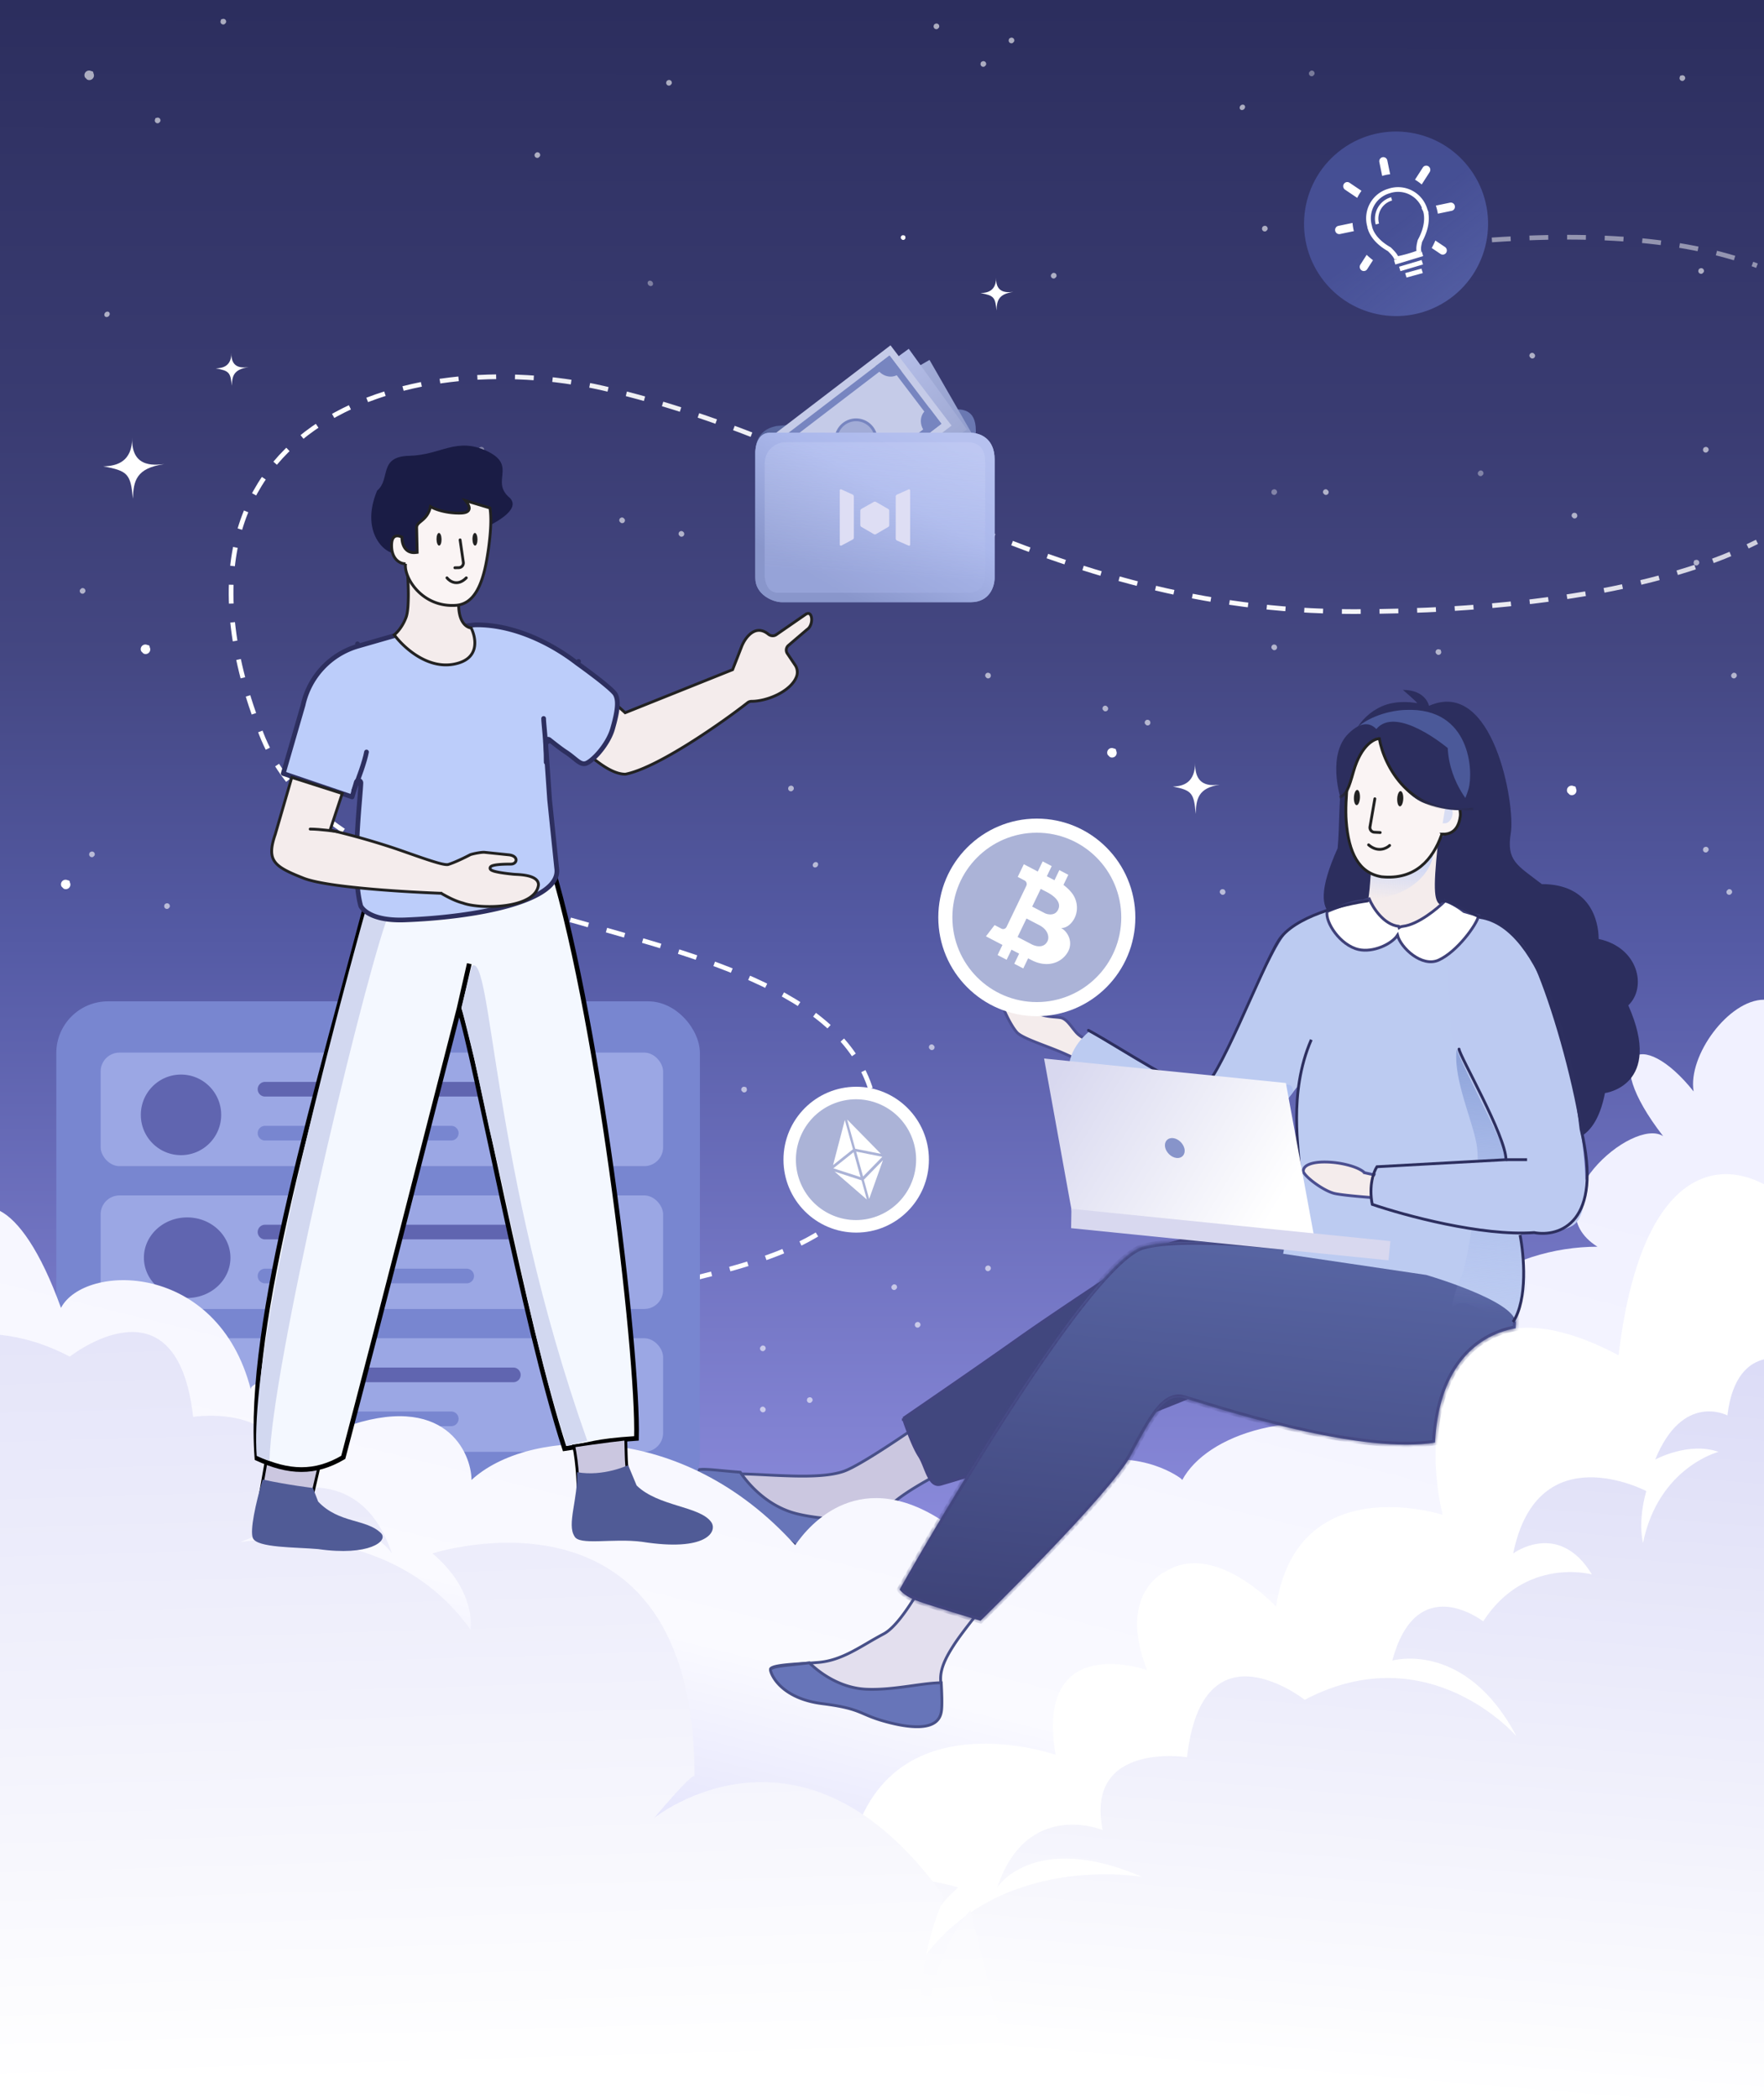 <svg width="375" height="446" fill="none" xmlns="http://www.w3.org/2000/svg"><rect width="100%" height="100%" fill="#808080" stroke="none"/><defs><linearGradient id="a" x1="187" y1="0" x2="186.703" y2="426.5" gradientUnits="userSpaceOnUse"><stop offset=".004" stop-color="#2C2E5E"/><stop offset=".097" stop-color="#333568"/><stop offset=".2" stop-color="#393B71"/><stop offset=".326" stop-color="#444782"/><stop offset=".467" stop-color="#545AA4"/><stop offset=".758" stop-color="#8989DA"/></linearGradient><linearGradient id="b" x1="170.047" y1="311" x2="244.777" y2="28.026" gradientUnits="userSpaceOnUse"><stop offset=".667" stop-color="#fff"/><stop offset="1" stop-color="#fff" stop-opacity=".47"/></linearGradient><linearGradient id="c" x1="167.553" y1="210.5" x2="119.587" y2="406.534" gradientUnits="userSpaceOnUse"><stop stop-color="#F1F1FF"/><stop offset=".688" stop-color="#FAFAFF"/><stop offset="1" stop-color="#D9D9FB"/></linearGradient><linearGradient id="d" x1="368.5" y1="276" x2="354.147" y2="448.677" gradientUnits="userSpaceOnUse"><stop stop-color="#D9D9F6"/><stop offset="1" stop-color="#fff"/></linearGradient><linearGradient id="e" x1="368.5" y1="276" x2="354.147" y2="448.677" gradientUnits="userSpaceOnUse"><stop stop-color="#D9D9F6"/><stop offset="1" stop-color="#fff"/></linearGradient><linearGradient id="f" x1="368.5" y1="276" x2="354.147" y2="448.677" gradientUnits="userSpaceOnUse"><stop stop-color="#D9D9F6"/><stop offset="1" stop-color="#fff"/></linearGradient><linearGradient id="g" x1="368.5" y1="276" x2="354.147" y2="448.677" gradientUnits="userSpaceOnUse"><stop stop-color="#D9D9F6"/><stop offset="1" stop-color="#fff"/></linearGradient><linearGradient id="h" x1="43.5" y1="259.5" x2="49.03" y2="445.029" gradientUnits="userSpaceOnUse"><stop stop-color="#E1E1F8"/><stop offset=".985" stop-color="#fff"/></linearGradient><linearGradient id="i" x1="260.379" y1="265.399" x2="251.723" y2="350.887" gradientUnits="userSpaceOnUse"><stop stop-color="#5764A2"/><stop offset=".998" stop-color="#3D4277"/></linearGradient><linearGradient id="k" x1="298.563" y1="179.045" x2="297.298" y2="191.544" gradientUnits="userSpaceOnUse"><stop stop-color="#BCCDFA"/><stop offset="1" stop-color="#BCCDFA" stop-opacity="0"/></linearGradient><linearGradient id="l" x1="297.208" y1="155.5" x2="296.205" y2="171.5" gradientUnits="userSpaceOnUse"><stop offset=".797" stop-color="#222"/><stop offset="1" stop-color="#222" stop-opacity="0"/></linearGradient><linearGradient id="m" x1="310.315" y1="225.614" x2="306.741" y2="278.309" gradientUnits="userSpaceOnUse"><stop stop-color="#90A5DB"/><stop offset="1" stop-color="#AABCEE" stop-opacity="0"/></linearGradient><linearGradient id="n" x1="223.903" y1="230" x2="270.347" y2="258.39" gradientUnits="userSpaceOnUse"><stop stop-color="#D8D8EF"/><stop offset="1" stop-color="#fff"/></linearGradient><linearGradient id="o" x1="19.582" y1="0" x2="19.582" y2="39.186" gradientUnits="userSpaceOnUse"><stop stop-color="#5D6FCA" stop-opacity=".45"/><stop offset="1" stop-color="#6775B9" stop-opacity=".77"/></linearGradient><linearGradient id="p" x1="184.009" y1="91.103" x2="175.317" y2="103.282" gradientUnits="userSpaceOnUse"><stop stop-color="#6A78B2"/><stop offset="1" stop-color="#546299"/></linearGradient><linearGradient id="q" x1="182.856" y1="85.029" x2="193.889" y2="104.113" gradientUnits="userSpaceOnUse"><stop stop-color="#A2ACD7"/><stop offset="1" stop-color="#909CCB"/></linearGradient><linearGradient id="r" x1="178.224" y1="85.002" x2="190.625" y2="102.098" gradientUnits="userSpaceOnUse"><stop stop-color="#B4BDE7"/><stop offset="1" stop-color="#9FA9D3"/></linearGradient><linearGradient id="s" x1="201.359" y1="92" x2="180.933" y2="127.286" gradientUnits="userSpaceOnUse"><stop stop-color="#B6C1EF"/><stop offset=".415" stop-color="#ABB8EC"/><stop offset="1" stop-color="#8996CB"/></linearGradient><linearGradient id="t" x1="201.359" y1="92" x2="180.933" y2="127.286" gradientUnits="userSpaceOnUse"><stop stop-color="#B6C1EF"/><stop offset=".415" stop-color="#ABB8EC"/><stop offset="1" stop-color="#8996CB"/></linearGradient><linearGradient id="u" x1="197.473" y1="94" x2="195.763" y2="122.787" gradientUnits="userSpaceOnUse"><stop offset=".054" stop-color="#DBE2FF" stop-opacity=".2"/><stop offset="1" stop-color="#A5B2E6" stop-opacity=".48"/></linearGradient></defs><path d="M0 0h375v446H0V0z" fill="url(#a)"/><g opacity=".6" fill="#fff"><path d="M314.233 100.336a.585.585 0 0 0 .794.796l.265-.265a.586.586 0 0 0-.795-.796l-.264.265z" fill-opacity=".6"/><path d="M368.089 143.336a.585.585 0 0 0 .794.796l.265-.265a.585.585 0 0 0-.794-.796l-.265.265zM367.092 189.336a.585.585 0 0 0 .794.796l.265-.265a.586.586 0 0 0-.795-.796l-.264.265zM119.751 139.336a.586.586 0 0 0 .795.796l.264-.265a.585.585 0 0 0-.794-.796l-.265.265zM223.475 58.336a.586.586 0 0 0 .794.796l.265-.265a.586.586 0 0 0-.795-.796l-.264.265zM91.826 176.336a.586.586 0 0 0 .794.796l.265-.265a.586.586 0 0 0-.794-.796l-.265.265zM17.025 125.336a.586.586 0 0 0 .795.796l.264-.265a.586.586 0 0 0-.794-.796l-.265.265zM362.105 95.336a.586.586 0 0 0 .794.796l.265-.265a.586.586 0 0 0-.794-.796c-.177.088-.265.177-.265.265zM268.355 48.336a.586.586 0 0 0 .794.796l.265-.265a.586.586 0 0 0-.794-.796c-.177.088-.265.177-.265.265zM171.613 297.336a.585.585 0 0 0 .794.796l.265-.265a.585.585 0 0 0-.794-.796c-.177.088-.265.177-.265.265zM361.108 57.336a.586.586 0 0 0 .794.796l.265-.265a.586.586 0 0 0-.795-.796c-.176.088-.264.177-.264.265zM141.693 231.734a.585.585 0 0 0 .794.796l.265-.265a.587.587 0 0 0-.795-.797l-.264.266zM161.64 286.336a.586.586 0 0 0 .794.797l.264-.266a.585.585 0 0 0-.794-.796l-.264.265zM357.118 16.336a.586.586 0 0 0 .795.796l.264-.265a.586.586 0 0 0-.794-.796c-.176 0-.265.088-.265.265zM214.499 8.336a.586.586 0 0 0 .794.796l.265-.265a.586.586 0 0 0-.795-.796c-.176.088-.264.177-.264.265zM198.541 5.336a.586.586 0 0 0 .794.796l.265-.265a.586.586 0 0 0-.794-.796c-.177.088-.265.177-.265.265zM189.565 273.336a.585.585 0 0 0 .794.796l.265-.265a.585.585 0 0 0-.794-.796l-.265.265zM32.983 25.336a.586.586 0 0 0 .794.796l.265-.265a.586.586 0 0 0-.795-.796c-.176 0-.264.088-.264.265zM46.945 4.336a.586.586 0 0 0 .795.796l.264-.265a.586.586 0 0 0-.794-.796c-.176 0-.265.088-.265.265zM360.11 119.336a.586.586 0 0 0 .795.796l.264-.265a.585.585 0 0 0-.794-.796c-.176 0-.265.088-.265.265z"/><path d="M101.799 95.336a.586.586 0 0 0 .794.796l.265-.265a.586.586 0 0 0-.794-.796c-.177.088-.265.177-.265.265z" fill-opacity=".6"/><path d="M107.783 215.336a.585.585 0 0 0 .794.796l.265-.265a.585.585 0 0 0-.794-.796c-.177.088-.265.177-.265.265zM209.512 269.336a.585.585 0 0 0 .794.796l.265-.265a.585.585 0 0 0-.794-.796c-.177.088-.265.177-.265.265zM19.02 181.336a.586.586 0 0 0 .794.796l.265-.265a.586.586 0 0 0-.794-.796c-.177.088-.265.177-.265.265zM362.105 180.336a.585.585 0 0 0 .794.796l.265-.265a.585.585 0 0 0-.794-.796c-.177.088-.265.177-.265.265zM194.552 281.336a.585.585 0 0 0 .794.796l.265-.265a.585.585 0 0 0-.794-.796c-.177.088-.265.177-.265.265zM139.698 271.336a.585.585 0 0 0 .794.796l.265-.265a.585.585 0 0 0-.794-.796c-.177.088-.265.177-.265.265zM124.738 259.336a.585.585 0 0 0 .794.796l.265-.265a.585.585 0 0 0-.794-.796c-.177.088-.265.177-.265.265zM34.977 192.336a.586.586 0 0 0 .795.796l.264-.265a.586.586 0 0 0-.794-.796c-.176.088-.265.177-.265.265zM141.693 17.336a.586.586 0 0 0 .794.796l.265-.265a.586.586 0 0 0-.795-.796c-.176.088-.264.177-.264.265zM208.515 13.336a.586.586 0 0 0 .794.796l.264-.265a.586.586 0 0 0-.794-.796c-.176.088-.264.177-.264.265zM98.807 144.336a.586.586 0 0 0 .794.796l.265-.265a.586.586 0 0 0-.794-.796c-.177.088-.265.177-.265.265zM167.624 167.336a.585.585 0 0 0 .794.796l.265-.265a.586.586 0 0 0-.795-.796c-.176.088-.264.177-.264.265zM100.802 165.336a.585.585 0 0 0 .794.796l.265-.265a.585.585 0 0 0-.794-.796c-.177.088-.265.177-.265.265z"/><path d="M270.35 104.336a.585.585 0 0 0 .794.796l.265-.265a.586.586 0 0 0-.795-.796c-.176.088-.264.177-.264.265zM138.686 60.67c.207-.208.179-.572-.062-.814-.242-.242-.605-.27-.812-.062-.206.207-.178.571.063.813s.604.27.811.063z" fill-opacity=".6"/><path d="M196.112 96.752c.207-.207.179-.57-.062-.812-.242-.242-.605-.27-.812-.063-.207.208-.18.571.062.813.242.241.605.27.812.062zM113.707 32.7a.586.586 0 0 0 .794.795l.265-.265a.586.586 0 0 0-.795-.796l-.264.265z"/><path d="M278.328 15.336a.586.586 0 0 0 .795.796l.264-.265a.586.586 0 0 0-.794-.796l-.265.265z" fill-opacity=".6"/><path d="M163.66 139.336a.585.585 0 0 0 .794.796l.265-.265a.586.586 0 0 0-.795-.796l-.264.265zM23.127 67.189c.241-.242.27-.606.063-.814-.207-.207-.57-.179-.812.063-.24.242-.269.606-.062.813.207.208.57.18.811-.062zM132.778 110.336a.585.585 0 0 1-.794.796l-.265-.265a.586.586 0 0 1 .795-.796l.264.265zM158.709 231.336a.585.585 0 0 1-.794.796l-.265-.265a.586.586 0 0 1 .794-.796c.177 0 .265.088.265.265zM306.316 138.336a.586.586 0 0 1-.795.796l-.264-.265a.585.585 0 0 1 .794-.796c.176 0 .265.088.265.265zM210.571 143.336a.586.586 0 0 1-.794.797 66.334 66.334 0 0 1-.265-.266.585.585 0 0 1 .794-.796c.177.088.265.177.265.265zM97.871 256.336a.586.586 0 0 1-.794.797l-.264-.266a.586.586 0 0 1 .794-.796c.176.088.264.177.264.265zM235.504 150.336a.585.585 0 0 1-.794.796l-.265-.265a.586.586 0 0 1 .795-.796l.264.265zM162.698 299.336a.585.585 0 0 1-.794.796l-.264-.265a.585.585 0 0 1 .794-.796l.264.265zM282.379 104.336a.585.585 0 0 1-.794.796l-.265-.265a.586.586 0 0 1 .795-.796l.264.265zM326.262 75.336a.586.586 0 0 1-.794.796 66.259 66.259 0 0 0-.265-.265.586.586 0 0 1 .795-.796l.264.265zM145.388 113.219a.586.586 0 0 1-.794.797 66.334 66.334 0 0 1-.265-.266.585.585 0 0 1 .794-.796c.088.088.265.177.265.265zM244.48 153.336a.585.585 0 0 1-.794.796l-.265-.265a.586.586 0 0 1 .795-.796c.176.088.264.177.264.265zM198.603 222.336a.585.585 0 0 1-.794.796l-.265-.265a.585.585 0 0 1 .794-.796l.265.265zM171.333 113.042a.586.586 0 0 1-.794.797 66.334 66.334 0 0 1-.265-.266.585.585 0 0 1 .794-.796c.088 0 .177.177.265.265zM173.726 184.189c.241-.242.269-.606.062-.814-.207-.207-.57-.179-.811.063-.241.242-.269.606-.063.813.207.208.57.18.812-.062zM271.409 137.336a.586.586 0 0 1-.795.796l-.264-.265a.585.585 0 0 1 .794-.796c.088 0 .176.088.265.265zM135.77 221.336a.585.585 0 0 1-.794.796l-.265-.265a.586.586 0 0 1 .795-.796c.088 0 .176.088.264.265zM260.438 189.336a.585.585 0 0 1-.794.796l-.265-.265a.585.585 0 0 1 .794-.796c.088 0 .177.088.265.265zM335.238 109.336a.585.585 0 0 1-.794.796l-.265-.265a.586.586 0 0 1 .795-.796c.088 0 .176.088.264.265zM264.483 23.189c.242-.242.27-.606.063-.813-.207-.208-.57-.18-.811.062-.242.242-.27.606-.063.814.207.207.57.179.811-.063zM19.851 15.565a.985.985 0 0 1-1.335 1.339l-.445-.446a.985.985 0 0 1 1.335-1.34c.297 0 .445.15.445.447z"/></g><path d="m204.38 310.868.374-.18-5.004-10.855-.409.29a372.7 372.7 0 0 1-7.949 5.482c-2.305 1.544-4.754 3.138-6.912 4.443-2.149 1.299-4.036 2.328-5.204 2.725h-.001c-2.717.914-6.602 1.056-10.586.967a210.717 210.717 0 0 1-5.785-.235l-.187-.009c-1.941-.097-3.784-.187-5.408-.205-1.627-.019-3.016.033-4.051.216-.518.091-.933.213-1.24.365-.307.152-.483.323-.565.501-.08.172-.095.4.019.718.115.323.358.72.764 1.201.81.958 2.22 2.191 4.374 3.765 1.609.802 3.541 1.929 5.638 3.171l.964.571c1.834 1.089 3.777 2.241 5.741 3.335 4.525 2.522 9.1 4.695 12.643 5.054a47.89 47.89 0 0 0 .117-.728l.02-.134.006-.038.001-.01.001-.002v-.001l.042-.282.283.027c1.054.103 1.896-.205 2.506-1.024.627-.88 1.017-1.9 1.327-2.873.016-.052.039-.11.057-.158a1.243 1.243 0 0 0 .063-.186l.002-.009.003-.009c.554-1.745 1.351-3.431 2.225-5.279l.092-.194.001-.001c.24-.503.693-1.039 1.273-1.585.584-.55 1.316-1.128 2.138-1.714 1.645-1.171 3.669-2.387 5.632-3.486a134.643 134.643 0 0 1 6.995-3.634z" fill="#CBC7E0" stroke="#485088" stroke-width=".6"/><path d="M147.926 312.904v.004c-.03 1.398 1.444 7.154 10.512 10.207 4.605 1.55 6.576 2.587 8.183 3.635.391.255.757.508 1.132.767 1.16.802 2.408 1.664 4.748 2.829 3.11 1.548 6.049 2.619 8.406 2.797 1.176.089 2.186-.046 2.997-.435.803-.386 1.431-1.032 1.836-2.01l.003-.008c.304-.68.607-2.077.864-3.532.207-1.173.38-2.353.499-3.165l.032-.216c-1.868-.382-4.204-.523-6.779-.679-.367-.022-.74-.044-1.117-.068-3.129-.196-6.527-.463-9.734-1.242-3.963-.948-7.016-3.196-9.073-5.197a23.888 23.888 0 0 1-2.34-2.638 19.26 19.26 0 0 1-.719-1.015l-1.889-.156h-.002c-.709-.062-1.369-.125-1.982-.183-1.618-.152-2.902-.274-3.854-.278-.66-.004-1.114.051-1.395.164a.59.59 0 0 0-.257.176.39.39 0 0 0-.071.243z" fill="#6775B9" stroke="#485088" stroke-width=".6"/><path d="M102.228 297.5c0-32.604 84.275-15.35 84.275-56.5 0-52-111.705-35.652-130.955-84.993C29.947 90.389 86.392 72.97 128.158 82.5c53.934 12.307 94.147 47.5 159.575 47.5 26.154 0 61.951-2.842 85.771-14.822M317.154 51c26.088-1.806 44.092.779 56.35 5.477" stroke="url(#b)" stroke-dasharray="4 4"/><rect x="11.968" y="212.842" width="136.821" height="107.62" rx="11" fill="#7886D0"/><rect x="21.397" y="223.741" width="119.567" height="24.133" rx="4" fill="#9BA7E4"/><path d="M38.478 245.538c4.717 0 8.54-3.834 8.54-8.563 0-4.73-3.823-8.564-8.54-8.564-4.717 0-8.54 3.834-8.54 8.564 0 4.729 3.823 8.563 8.54 8.563zM109.127 229.969H56.339a1.557 1.557 0 1 0 0 3.114h52.788a1.557 1.557 0 1 0 0-3.114z" fill="#6065B0"/><path d="M95.928 239.31H56.34a1.557 1.557 0 1 0 0 3.114h39.59a1.557 1.557 0 1 0 0-3.114z" fill="#7886D0"/><rect x="21.397" y="254.102" width="119.567" height="24.133" rx="4" fill="#9BA7E4"/><path d="M39.792 275.899c5.08 0 9.197-3.834 9.197-8.563 0-4.73-4.118-8.563-9.197-8.563-5.08 0-9.198 3.833-9.198 8.563 0 4.729 4.118 8.563 9.198 8.563zM113.427 260.33H56.339a1.557 1.557 0 1 0 0 3.114h57.088a1.557 1.557 0 1 0 0-3.114z" fill="#6065B0"/><path d="M99.213 269.671H56.339a1.557 1.557 0 1 0 0 3.114h42.874a1.557 1.557 0 1 0 0-3.114z" fill="#7886D0"/><rect x="21.397" y="284.462" width="119.567" height="24.133" rx="4" fill="#9BA7E4"/><path d="M38.478 306.26c4.716 0 8.54-3.834 8.54-8.564 0-4.729-3.824-8.563-8.54-8.563-4.717 0-8.54 3.834-8.54 8.563 0 4.73 3.823 8.564 8.54 8.564zM109.127 290.69H56.339a1.557 1.557 0 1 0 0 3.114h52.788a1.557 1.557 0 1 0 0-3.114z" fill="#6065B0"/><path d="M95.928 300.032H56.34a1.557 1.557 0 1 0 0 3.114h39.59a1.557 1.557 0 1 0 0-3.114z" fill="#7886D0"/><path d="M0 361.086v-103.69c3.882 2.02 8.525 8.306 12.965 20.604 4.978-9.483 33.308-9.998 40.354 17.35-.41-2.929 19.487-4.143 19.487 8.15 21.941-8 27.426 5.5 27.426 11.086 11.969-11.086 44.763-12.911 68.817 13.862 2.992-4.403 13.963-17.371 32.452-4.403 3.883.171 9.64 1.376 14.732 4.403 0 0 1.517-14.219 14.152-17.371 12.558-3.133 20.634 3.156 20.714 3.247l.231.262c5.098-9.503 23.936-16.517 47.373-9.069 0-29.18 22.769-40.517 40.891-40.517-14.093-8.862 7.497-27.685 13.963-23.5-13.963-18-4.68-23.527 6.483-9.5-1.271-7.632 7.48-19.5 14.96-19.5v124.526L258.772 390l-25.39-6.572L243.773 446H6.649l-6.65-84.914z" fill="url(#c)"/><path d="M375 251.723c-11.614-6.105-26.509-.729-30.918 36.354C308 269 301.641 300.838 306.682 322c0 0-30.894-10.054-35.406 19.5 0 0-12.965-14-23.437-7.5 0 0-10.472 4.5-3.989 21 0 0-23.937-8.5-19.449 18 0 0-42.885-15-44.88 30.5 0 0-47.045-10.605-47.355 42.5H375V251.723zM79.24 446H0V326.982c6.27 7.543 8.004 17.658 8.004 17.658 40.898.707 22.123 48.503 22.123 48.503 20.376-1.555 12.226 27.858 12.226 27.858 23.723-4.667 18.775 19.938 18.775 19.938 7.698.612 13.6 2.462 18.113 5.061z" fill="#fff"/><path d="M375 288.942c-3.218.78-6.793 3.596-7.776 11.924 0 0-9.486-5.061-15.351 9.379 0 0 7.072-3.871 13.454-1.638 0 0-12.764 3.275-16.041 19.353 0 0-1.208-4.317.69-11.016 0 0-23.114-12.207-28.288 13.249 0 0 9.659-7.145 16.731 4.466 0 0-14.144-3.87-23.113 9.975 0 0-14.144-11.017-19.319 8.336 0 0 15.524-4.466 26.391 16.078 0 0-18.629-21.586-45.019-7.741 0 0-21.734-17.12-25.011 12.207 0 0-21.733-3.424-17.939 15.483 0 0-16.041-6.699-22.423 12.207 0 0 7.762-12.207 30.875-2.233 0 0-30.185-5.508-46.916 17.715 0 0-1.207-7.741 7.762-15.482 0 0-52.952-17.157-53.297 44.796H375V288.942z" fill="url(#d)"/><path d="M81.111 446c-5.403-4.668-14.343-8.368-29.02-8.919 0 0 .288 4.165-1.928 8.919h30.948z" fill="url(#e)"/><path d="M45.433 446c1.327-9.636 1.01-25.317-13.868-29.463 0 0 1.897-29.922-18.629-26.052 0 0 1.035-15.333-12.074-14.887 0 0 23.459-4.466 12.592-22.181 0 0-3.269 11.717-13.454 12.367V446h45.433z" fill="url(#f)"/><path d="M0 359.476v-20.923c8.03 7.768 4.267 15.777 0 20.923z" fill="url(#g)"/><path d="M0 283.729V446h216.215l-9.921-39.884v-.148c-10.004 12.058-9.487 28.583-9.487 28.583-3.449-16.227 3.968-31.263 3.968-31.263-30.186-42.428-61.751-16.822-61.751-16.822 7.51-8.882 8.516-9.151 8.625-8.922v.138s.025-.083 0-.138c-.079-65.338-55.714-47.351-55.714-47.351 9.487 8.039 8.107 16.227 8.107 16.227-17.421-24.415-48.986-18.609-48.986-18.609 24.148-10.421 32.255 2.382 32.255 2.382-6.727-19.799-23.458-12.802-23.458-12.802 3.967-19.651-18.801-16.227-18.801-16.227-3.45-30.816-26.218-12.803-26.218-12.803C9.568 285.606 4.597 284.2 0 283.729z" fill="url(#h)"/><path d="m199.707 360.892.001-.003c.325-1.256.295-2.59.258-3.939-.066-2.549 1.406-5.122 2.906-7.433h.001c1.29-1.979 3.761-5.131 5.901-7.779a320.706 320.706 0 0 1 3.647-4.434l.053-.064-13.678-5.571-.164.331a98.245 98.245 0 0 1-3.508 6.44c-1.091 1.829-2.328 3.738-3.579 5.341-1.244 1.593-2.53 2.918-3.725 3.538a89.134 89.134 0 0 0-3.339 1.883l-.086.05c-1.113.649-2.213 1.289-3.327 1.863-2.23 1.15-4.533 2.046-7.171 2.253h-.001c-.294.021-.579.044-.865.066h-.001l-.866.067h-.003l-.871.055c-1.969.124-3.812.24-5.203.437-.8.113-1.424.25-1.829.418-.203.085-.326.168-.39.237-.054.06-.059.098-.053.137.088.532.681 1.619 2.348 2.75 1.656 1.124 4.348 2.273 8.563 2.938 4.074.642 5.867.565 7.292.504l.171-.008c1.497-.063 2.675-.072 5.681.805 2.972.867 5.756 1.509 7.901 1.483 1.071-.013 1.954-.192 2.616-.57.651-.371 1.108-.943 1.32-1.795z" fill="#E3DFEE" stroke="#485088" stroke-width=".6"/><path d="m163.802 355.051.001.004c.217 1.218 2.513 6.003 11.003 7.076 4.318.546 6.235 1.109 7.834 1.745.389.155.756.313 1.132.475 1.159.498 2.404 1.033 4.663 1.641 3.002.809 5.767 1.227 7.863.967 1.045-.129 1.902-.426 2.54-.907.631-.476 1.065-1.148 1.246-2.071l.002-.009c.146-.646.166-1.923.135-3.247a94.597 94.597 0 0 0-.119-2.867l-.008-.165c-1.7-.002-3.763.286-6.039.603l-.993.138c-2.783.383-5.817.75-8.773.633-3.655-.13-6.738-1.567-8.9-2.962a21.293 21.293 0 0 1-2.523-1.905 16.293 16.293 0 0 1-.672-.624l-.129-.13-1.671.196h-.002c-.634.071-1.226.133-1.775.191-1.447.152-2.594.273-3.429.437-.58.114-.963.241-1.185.387a.498.498 0 0 0-.184.187.325.325 0 0 0-.017.207z" fill="#6775B9" stroke="#485088" stroke-width=".6"/><path d="m232.194 226.698 1.314-5.272-.148-.005a8.08 8.08 0 0 1-1.33-.18c-1.052-.234-2.369-.757-3.353-1.923a31.466 31.466 0 0 1-.747-.931l-.026-.034c-.239-.306-.46-.588-.683-.844-.445-.51-.878-.89-1.417-1.105-.215-.084-.552-.133-1.012-.176-.137-.013-.284-.025-.439-.038-.343-.028-.722-.06-1.11-.108-1.13-.138-2.431-.419-3.493-1.217l-.017-.013-.015-.015c-2.23-2.237-3.882-3.339-5.046-3.822-1.166-.483-1.79-.327-2.044-.149-.032.026-.089.105-.108.318-.02.209.002.492.068.839.131.692.423 1.579.809 2.517.775 1.88 1.898 3.896 2.769 4.887.259.295.76.625 1.464.985.694.354 1.552.72 2.494 1.096.661.264 1.365.534 2.08.808 1.308.501 2.651 1.015 3.83 1.534.92.404 2.544 1.156 3.935 1.805a659.394 659.394 0 0 1 2.225 1.043z" fill="#F4ECEC" stroke="#4B4F90" stroke-width=".6"/><path d="M195.427 309.461v.001c.394.61.717 1.363 1.022 2.113l.158.392c.253.626.499 1.238.777 1.784.336.662.697 1.184 1.125 1.494.409.296.898.412 1.551.221 19.23-5.606 41.433-13.519 60.693-21.8 9.63-4.14 18.521-8.371 25.934-12.45 7.419-4.082 13.341-8.002 17.048-11.519.448-.425.567-.813.511-1.175-.06-.386-.328-.813-.807-1.277-.957-.927-2.601-1.86-4.365-2.772-.502-.259-1.013-.517-1.518-.771-1.249-.629-2.459-1.238-3.389-1.807-.652-.399-1.199-.797-1.533-1.19-.168-.198-.298-.415-.347-.647a.91.91 0 0 1 .136-.704c.458-.698.651-1.249.658-1.675.008-.406-.153-.725-.482-.987-.343-.273-.874-.486-1.597-.629-.718-.142-1.601-.21-2.624-.212-4.099-.004-10.293 1.062-16.753 2.496-6.451 1.432-13.141 3.223-18.219 4.658a433.557 433.557 0 0 0-7.919 2.319l-.462.141-.118.037-.02.013-.161.104-.619.404c-.538.351-1.317.859-2.283 1.492a1714.16 1714.16 0 0 0-7.585 4.994c-5.959 3.945-13.128 8.747-17.976 12.183-4.749 3.365-10.853 7.598-15.769 10.989a3039.87 3039.87 0 0 1-7.986 5.49l-.474.324a75.038 75.038 0 0 0 1.059 2.953c.67 1.749 1.535 3.784 2.334 5.013z" fill="#41477E" stroke="#434580" stroke-width=".6"/><mask id="j" fill="#fff"><path fill-rule="evenodd" clip-rule="evenodd" d="M243.055 264.969c12.737-3.445 53.654 3.031 53.654 3.031l11.532 1.155 13.865 8.571s.262 1.803.118 4.609c-9.304 1.658-16.446 9.497-17.164 24.298-14.835 2.417-41.393-5.772-50.568-8.602-1.461-.45-2.481-.765-2.943-.879-4.03-.993-6.689 3.878-11.122 12.179-4.459 8.299-31.983 35.169-31.983 35.169s-11.985-3.572-14.106-4.479c-2.299-.977-3.087-2.147-3.087-2.147s39.068-69.46 51.804-72.905z"/></mask><path fill-rule="evenodd" clip-rule="evenodd" d="M243.055 264.969c12.737-3.445 53.654 3.031 53.654 3.031l11.532 1.155 13.865 8.571s.262 1.803.118 4.609c-9.304 1.658-16.446 9.497-17.164 24.298-14.835 2.417-41.393-5.772-50.568-8.602-1.461-.45-2.481-.765-2.943-.879-4.03-.993-6.689 3.878-11.122 12.179-4.459 8.299-31.983 35.169-31.983 35.169s-11.985-3.572-14.106-4.479c-2.299-.977-3.087-2.147-3.087-2.147s39.068-69.46 51.804-72.905z" fill="url(#i)"/><path d="m296.709 268-.06.597-.017-.002-.017-.002.094-.593zm-53.654-3.031-.157-.579.157.579zm65.186 4.186.06-.597.138.013.118.073-.316.511zm13.865 8.571.315-.511.238.148.041.277-.594.086zm.118 4.609.6.031-.025.476-.469.084-.106-.591zm-17.164 24.298.599.03-.024.485-.479.078-.096-.593zm-50.568-8.602-.177.573.177-.573zm-2.943-.879.143-.583h.001l-.144.583zm-11.122 12.179.53.283-.001.002-.529-.285zM208.444 344.5l.419.43-.252.246-.338-.101.171-.575zm-14.106-4.479.235-.552.001.001-.236.551zm-3.087-2.147-.498.335-.206-.307.181-.323.523.295zM296.709 268l-.094.593-.001-.001h-.006l-.022-.004-.087-.014-.344-.053c-.302-.046-.746-.114-1.317-.199a440.197 440.197 0 0 0-20.24-2.532c-5.902-.594-12.194-1.078-17.799-1.201-5.624-.122-10.493.123-13.587.959l-.314-1.158c3.275-.886 8.296-1.123 13.926-1 5.649.123 11.975.611 17.894 1.206 5.92.595 11.44 1.298 15.48 1.852a418.823 418.823 0 0 1 6.139.887l.346.054.089.014a.27.27 0 0 1 .023.003l.005.001h.002l-.093.593zm11.473 1.752-11.533-1.155.119-1.194 11.533 1.155-.119 1.194zm13.609 8.484-13.865-8.571.631-1.021 13.864 8.571-.63 1.021zm-.166 4.068a29.828 29.828 0 0 0-.005-3.291 18.996 18.996 0 0 0-.106-1.186l-.001-.013-.001-.002.594-.086.594-.086v.002l.001.006.002.018a19.54 19.54 0 0 1 .115 1.277c.049.82.079 1.995.006 3.423l-1.199-.062zm.705.622c-4.51.804-8.485 3.1-11.429 6.992-2.948 3.898-4.887 9.433-5.242 16.745l-1.199-.059c.364-7.489 2.355-13.274 5.484-17.411 3.133-4.142 7.38-6.594 12.175-7.448l.211 1.181zm-67.662 14.532c4.588 1.414 13.499 4.162 23.113 6.255 9.636 2.098 19.886 3.517 27.182 2.328l.193 1.185c-7.539 1.228-17.985-.24-27.63-2.34-9.668-2.105-18.623-4.867-23.211-6.282l.353-1.146zm-2.975-.889c.483.12 1.527.442 2.975.889l-.353 1.146c-1.473-.454-2.469-.761-2.91-.87l.288-1.165zm-11.795 12.48c2.206-4.131 4.008-7.484 5.775-9.67.887-1.098 1.799-1.946 2.791-2.446a4.528 4.528 0 0 1 3.228-.364l-.287 1.165a3.331 3.331 0 0 0-2.4.27c-.779.393-1.564 1.096-2.399 2.129-1.678 2.077-3.422 5.31-5.649 9.481l-1.059-.565zM208.444 344.5l-.419-.43.001-.001.004-.003.015-.015.059-.057.23-.226.88-.866c.761-.75 1.852-1.831 3.176-3.155a679.893 679.893 0 0 0 9.94-10.135c3.717-3.874 7.568-8.003 10.766-11.678 3.212-3.692 5.724-6.88 6.803-8.887l1.057.569c-1.151 2.142-3.752 5.425-6.955 9.106-3.216 3.696-7.082 7.841-10.804 11.721a682.501 682.501 0 0 1-9.958 10.153 676.345 676.345 0 0 1-3.182 3.161l-.882.868a24.915 24.915 0 0 0-.306.3l-.004.003-.001.001s-.001.001-.42-.429zm-13.87-5.03c1.023.437 4.509 1.545 7.789 2.557a733.573 733.573 0 0 0 5.734 1.743l.384.115.1.03.026.007.006.002.002.001-.171.575-.171.575-.002-.001-.007-.002-.025-.007-.101-.03a54.912 54.912 0 0 0-.385-.115l-1.388-.418a706.558 706.558 0 0 1-4.355-1.328c-3.243-1.001-6.81-2.132-7.907-2.601l.471-1.103zm-3.323-1.596.497-.336-.001-.001-.001-.001v-.002l.001.003a4.599 4.599 0 0 0 .575.588c.439.376 1.159.88 2.251 1.344l-.469 1.105c-1.207-.514-2.032-1.084-2.562-1.537a5.976 5.976 0 0 1-.583-.569 3.674 3.674 0 0 1-.146-.177l-.04-.054a.279.279 0 0 1-.012-.018l-.005-.006-.001-.002-.001-.001v-.001l.497-.335zm51.961-72.326c-1.43.387-3.338 1.748-5.621 3.972-2.259 2.202-4.811 5.175-7.53 8.663-5.437 6.974-11.503 15.961-17.178 24.853-5.675 8.89-10.952 17.673-14.812 24.235a858.833 858.833 0 0 0-4.596 7.91 465.989 465.989 0 0 0-1.589 2.789l-.084.148-.021.038-.005.009-.002.002-.523-.293-.523-.296.002-.002.005-.01.022-.038.084-.149.33-.583a854.083 854.083 0 0 1 5.866-10.134c3.864-6.569 9.149-15.366 14.834-24.272 5.683-8.903 11.772-17.927 17.243-24.946 2.735-3.508 5.325-6.527 7.639-8.783 2.292-2.234 4.391-3.797 6.145-4.271l.314 1.158z" fill="#434580" mask="url(#j)"/><path d="M288.354 196.587c10.889 8.816 27.527 30.958 26.59 35.757 0 0 21.773 22.882 26.248 0 0 0 12.529-1.594 4.959-18.644 3.99-3.79 2.2-12.315-6.302-14.11 0-3.87-1.79-11.665-12.082-11.665-5.248-4.038-7.564-4.922-6.59-10.888.971-5.939-3.702-33.083-17.397-27.002 0 0-.624-3.389-5.547-3.389 0 0 2.601 2.213 3.073 2.819-2.017-.337-4.935-.473-7.499.651-10.445 4.578-8.551 20.759-9.446 30.181-8.055 17.947 2.764 14.04 3.993 16.29z" fill="#2C2E5E"/><path d="M289.564 195.278c-.055.021 5.319 3.544 9.734 2.821 4.147-.697 7.281-5.62 7.231-5.651-1.68-.516-1.919-2.908-.882-12.936l-.781.081-13.208 1.242s-.121 4.11-.479 7.931c-.323 3.212-.842 6.244-1.615 6.512z" fill="#F4ECEC"/><path d="M291.944 181.46s-.517 4.877-.951 9.445c6.993.454 14.431-4.852 13.725-11.237l-12.774 1.792z" fill="url(#k)"/><path d="M306.354 178.307s4.403-5.618 5.84-10.632c1.028-3.593.521-17.342-13.337-16.777 0 0-3.996-.006-7.993 2.116-3.156 1.702-7.89 5.584-4.28 17.892l.836 4.127 18.934 3.274z" fill="#4B5999"/><path d="m306.731 177.316-.216-.004-.073.203c-.929 2.577-2.32 4.972-4.367 6.629-2.038 1.65-4.749 2.589-8.366 2.225-2.46-.41-4.202-1.701-5.4-3.702-1.208-2.018-1.869-4.767-2.122-8.079-.18-2.35-.028-5.517.295-8.518.313-2.903.785-5.625 1.263-7.283.68-.178 1.362-.61 2.05-1.088.177-.124.356-.251.537-.38.602-.427 1.228-.872 1.915-1.258.887-.498 1.854-.882 2.941-.971 1.085-.088 2.31.115 3.719.822 2.794 1.402 5.796 4.873 8.052 8.499 1.124 1.807 2.053 3.636 2.671 5.242.623 1.619.913 2.965.807 3.824-.222 1.81-.895 2.757-1.607 3.258-.722.508-1.536.593-2.099.581z" fill="#FAF4F4" stroke="#222" stroke-width=".6"/><path d="M308.677 172c.499 1.5-.532 3-1.496 3h-.499l.499-3h1.496z" fill="#D8DDF3"/><path fill-rule="evenodd" clip-rule="evenodd" d="M298.315 169.787c.035-.896-.225-1.626-.582-1.63-.356-.004-.673.719-.708 1.615-.035.895.225 1.626.581 1.629.356.004.674-.718.709-1.614zM289.11 169.529c.035-.896-.225-1.626-.582-1.63-.356-.005-.673.719-.708 1.614-.035.896.225 1.626.581 1.63.356.004.674-.718.709-1.614z" fill="#222"/><path d="m292.272 169.786-1.031 5.944a.998.998 0 0 0 .932 1.169l1.236.062" stroke="#222" stroke-width=".6" stroke-linecap="round"/><path d="M295.413 179.706c-.682.659-2.53 1.555-4.473-.125" stroke="#222" stroke-width=".6" stroke-linecap="round" stroke-linejoin="round"/><path d="M307.765 159.008s-10.904-9.19-15.18-4.038c-1.036-1.089-2.945-1.973-5.933.969-4.468 4.415-1.79 13.277-1.79 13.277 1.617.35 2.548-5.195 3.692-7.818.839-1.99 3.212-3.851 4.333-4.668 1.164 3.522 4.467 11.995 9.992 14.017 7.015 2.573 10.347.968 10.347.968s-5.072-4.928-5.461-12.707z" fill="#2C2E5E"/><path d="M313.165 172c-13.564 1.6-18.949-9.333-19.947-15-.997 0-3.856 1.282-5.485 7-.997 3.5-1.496 5-2.992 5.5" stroke="url(#l)" stroke-width=".6"/><path d="M322.141 281c-.28-4.584-18.949-10-18.949-10l-30.419-4.5s2.992-14 2.992-35.5c4.488-19.5 14.721-37.283 14.721-37.283s3.608 11.672 16.247.254c.087-.043 10.167 4.065 14.737 14.627 5.063 11.643 4.597 16.629 2.583 36.621-2.168 21.522 1.577 28.843-1.912 35.781z" fill="#BCCBF1"/><path d="m290.719 192.283-12.519 35.41s-1.304 1.836-3.3 4.453c-4.722 6.145-13.358 16.494-18.272 17.14-2.43.313-7.268-2.172-12.576-5.555-10.015-6.387-16.805-16.038-16.805-16.038-.332-4.901 4.285-8.423 4.285-8.423s19.469 12.078 21.956 12.516c5.42.948 13.666-24.84 19.642-33.119 4.358-5.968 17.589-6.384 17.589-6.384z" fill="#BCCBF1"/><path d="M317.858 279.433a18.334 18.334 0 0 1-1.829-.304c-.522-.293-1.234-.68-2.088-1.144-6.986-3.793-5.986 5.046-5.264 0 .465-3.198 1.312-5.159 2.089-6.958 1.253-2.902 4.191-20.953 3.175-27.527-1.081-7-8.447-20.821-1.275-26 1.603-1.157 5.105-.714 5.755-1.27 4.868 11.983 4.973 12.526 2.572 19.437-2.517 7.247-.353 16.882 1.533 25.282 1.168 5.198 2.229 9.924 2.008 13.316-1.153 3.06-3.533 4.642-6.676 5.168z" fill="url(#m)"/><path d="M274.9 232.146c-4.722 6.145-13.358 16.494-18.272 17.14-2.43.313-7.269-2.172-12.576-5.555 3.955 1.464 7.914 1.838 11.802 1.86 4.207.027 5.935-4.958 13.301-11.952 4.771-4.517 5.699-3.147 5.745-1.493z" fill="#AEC0F1"/><path d="m290.161 249.293-.081-.018-.06-.057c-.585-.556-1.694-1.072-3.072-1.468a20.354 20.354 0 0 0-4.461-.733c-1.512-.076-2.914.038-3.921.382-1.013.345-1.521.877-1.504 1.594.001.047.033.158.153.342a4.4 4.4 0 0 0 .503.611c.438.46 1.054.988 1.754 1.505 1.409 1.04 3.106 1.992 4.333 2.255 1.272.26 3.746.509 5.92.693 1.083.092 2.086.167 2.818.22l.871.06.06.004.889-4.454-4.202-.936z" fill="#F4ECEC" stroke="#4B4F90" stroke-width=".6"/><path d="M306.529 192.448s13.891 2.284 18.039 9.513c5.85 10.167 17.955 54.001 9.657 58.613-9.343 5.198-42.499-4.489-42.499-4.489s-.543-4.923 1.114-7.095c1.658-2.173 26.116-1.52 27.306-2.49 1.19-.97-12.106-24.35-11.783-27.562.353-3.236-1.834-26.49-1.834-26.49z" fill="#BCCAF1"/><path d="M291.073 191.065c.746 1.795 3.043 5.474 6.265 5.833.046.091.081.183.107.277.193-.143.454-.24.788-.277 3.222-.359 7.309-3.739 8.95-5.384 1.432.359 3.281 1.645 4.027 2.243l3.133.898c-.448 1.944-4.565 7.627-8.503 9.422-3.567 1.626-8.076-2.641-8.753-5.283-1.271 1.939-5.224 3.714-8.251 3.04-3.94-.878-7.16-5.833-6.712-8.077 1.044-.448 5.456-2.257 7.604-2.257l1.345-.435z" fill="#fff" stroke="#3F4179" stroke-width=".6"/><path d="M310.173 223c0 1.246 9.973 18.517 9.973 23.5l-27.427 1.5c-.664 1-1.795 4-.997 8 6.815 2.333 23.238 6.8 34.408 6 5.32 1 14.761-2 9.974-22-1.496-14.167-7.879-43-21.443-45l-6.981-3.5h-1.496m-15.459 0c-4.987.667-15.758 3.3-18.95 8.5-3.989 6.5-12.965 30.5-16.456 31.5-2.792.8-16.622-8.5-23.936-12.5" stroke="#2D2F5F" stroke-width=".6" stroke-linecap="round"/><path d="M320.146 246.5h4.488M323.138 262.5c.832 4.167 1.696 13.7-1.496 18.5M276.263 249c0-4.5-2.493-16.5 2.494-28" stroke="#2D2F5F" stroke-width=".6"/><path d="m279.47 263.458-51.485-5.213-6.03-33.245 51.405 5.205 6.11 33.253z" fill="url(#n)"/><path d="m227.769 256.947 67.811 6.867-.41 4.077-67.468-6.832.067-4.112z" fill="#D8D8EF"/><path d="M247.676 243.817c-.203-1.164.549-2.019 1.683-1.904 1.135.115 2.229 1.156 2.457 2.323.203 1.164-.549 2.019-1.683 1.904-1.135-.115-2.229-1.156-2.457-2.323z" fill="#8794CA"/><path fill-rule="evenodd" clip-rule="evenodd" d="M49.202 75c-.018 2.767-1.725 3.26-3.324 3.304 2.87.504 3.13.913 3.4 3.696.063-2.042.373-3.497 3.581-3.954-.623.01-3.836.734-3.657-3.046zM211.769 59c-.019 2.767-1.726 3.26-3.325 3.304 2.87.504 3.131.913 3.4 3.696.063-2.042.373-3.497 3.581-3.954-.623.01-3.836.734-3.656-3.046zM28.116 93c-.034 5.139-3.205 6.053-6.175 6.135 5.331.938 5.815 1.697 6.315 6.865.117-3.792.692-6.495 6.65-7.343-1.157.02-7.123 1.363-6.79-5.657z" fill="#fff"/><path d="M88.667 163.565a.985.985 0 0 1-1.335 1.339l-.445-.446a.985.985 0 0 1 1.335-1.339c.297 0 .445.148.445.446zM335.01 167.565a.985.985 0 0 1-1.335 1.339l-.445-.446a.985.985 0 0 1 1.335-1.339c.297 0 .445.148.445.446zM192.428 50.28a.487.487 0 0 1-.66.661l-.22-.22a.487.487 0 0 1 .66-.662c.147 0 .22.073.22.22zM14.843 187.559a.974.974 0 0 1-1.32 1.324l-.44-.442a.974.974 0 0 1 1.32-1.324c.293 0 .44.147.44.442zM237.271 159.565a.985.985 0 0 1-1.335 1.339l-.445-.446a.985.985 0 0 1 1.335-1.339c.297 0 .445.148.445.446zM31.819 137.565a.985.985 0 0 1-1.335 1.339l-.445-.446a.985.985 0 0 1 1.335-1.339c.297 0 .445.148.445.446z" fill="#fff"/><ellipse rx="19.582" ry="19.593" transform="rotate(-38.817 215.903 -397.392) skewX(-.149)" fill="url(#o)"/><path d="m301.895 51.14-.03.054-.015.06c-.212.82-.276 1.347-.257 1.76.011.237.054.442.096.611a6.516 6.516 0 0 1-.452.19c-.504.194-1.196.416-1.901.617-.706.2-1.411.377-1.941.48-.201.04-.367.066-.494.081a3.234 3.234 0 0 0-.321-.622c-.235-.356-.596-.774-1.199-1.354l-.045-.043-.053-.03c-1.82-1.043-2.827-2.16-3.389-3.048-.558-.882-.691-1.562-.733-1.775v-.004l-.002-.007a1.123 1.123 0 0 0-.021-.097 6.057 6.057 0 0 1 .562-4.58 6.009 6.009 0 0 1 3.569-2.827l.011-.003.012-.004a5.959 5.959 0 0 1 4.798.423 6.004 6.004 0 0 1 2.867 3.594c.009.032.024.072.032.094a.081.081 0 0 0 .003.007c.128.344.904 2.731-1.097 6.424z" stroke="#fff"/><path d="m293.156 47.517-.696.195a4.744 4.744 0 0 1 .452-3.574 4.71 4.71 0 0 1 2.829-2.217l.192.7a3.984 3.984 0 0 0-2.392 1.874 4.017 4.017 0 0 0-.385 3.022zM296.341 55.276l5.914-1.785.285.947-5.914 1.785-.285-.947zM297.429 56.692l4.791-1.424.285.947-4.792 1.424-.284-.947zM298.717 58.05l3.467-.953.285.947-3.467.952-.285-.947zM288.525 42.06c.26-.528.562-1.032.91-1.499l-2.548-1.715a.852.852 0 0 0-1.199.25.897.897 0 0 0 .25 1.224l2.587 1.74zm6.144-4.887.024-.005c.279-.058.557-.097.833-.125l-.6-2.933a.872.872 0 0 0-1.025-.69.877.877 0 0 0-.67 1.043l.6 2.932a8.258 8.258 0 0 1 .838-.222zm7.563 2.036 1.69-2.629a.895.895 0 0 0-.251-1.224.852.852 0 0 0-1.199.25l-1.668 2.591c.504.29.98.632 1.428 1.012zM287.7 48.635a10.605 10.605 0 0 1-.172-1.249l-3.014.627a.879.879 0 0 0-.67 1.042.872.872 0 0 0 1.024.69l2.945-.612a10.439 10.439 0 0 1-.113-.498zm20.551-5.558-3.013.627a10.46 10.46 0 0 1 .426 1.717l2.942-.611a.877.877 0 0 0 .669-1.043.871.871 0 0 0-1.024-.69zm-3.115 8.05c-.239.588-.512 1.11-.78 1.586l1.876 1.264a.855.855 0 0 0 1.2-.25.897.897 0 0 0-.251-1.225l-2.045-1.375zm-15.939 5.114a.9.9 0 0 0 .251 1.226.855.855 0 0 0 1.2-.25l1.227-1.91c-.432-.329-.889-.7-1.339-1.144l-1.339 2.078z" fill="#fff"/><path d="M202.759 122.897 165.728 127c-1.638 0-5.156-1.539-5.156-5.128V96.743c0-1.766 0-5.243 4.422-6.179L202.759 87c1.639 0 4.688-.115 4.688 4.5v26.269c-.017 1.767-.938 5.128-4.688 5.128z" fill="url(#p)"/><path d="m197.599 76.506-29.486 17.046 10.988 19.109 29.487-17.046-10.989-19.11z" fill="url(#q)"/><path d="m193.189 74.147-29.929 21.71 12.357 17.127 29.929-21.71-12.357-17.127z" fill="url(#r)"/><path d="m202.283 90.467-12.975-17.063-24.747 18.92-.498 10.076 8.312 10.931 29.908-22.864z" fill="#C5CBE8"/><path d="m161.533 96.653 11.027 14.501 27.566-21.075-11.027-14.5-27.566 21.074zm36.704-6.887-25.479 19.479-9.326-12.265L188.911 77.5l9.326 12.265z" fill="#7785C0"/><path d="m161.533 96.653 2.504 3.293c.258-.09.519-.226.75-.402 1.334-1.02 1.485-3.043.362-4.52a4.46 4.46 0 0 0-.631-.653l-2.985 2.282zM189.088 75.565l-2.948 2.254c.115.277.274.562.47.82 1.133 1.49 3.12 1.858 4.443.847.218-.167.405-.375.571-.587l-2.536-3.334zM200.126 90.08l-2.948 2.254a3.69 3.69 0 0 1-.664-.671c-1.134-1.491-.961-3.51.361-4.52.219-.167.468-.294.716-.397l2.535 3.334z" fill="#7785C0"/><path d="m172.55 111.141-2.505-3.294c.155-.225.355-.442.585-.618 1.335-1.021 3.32-.631 4.443.847.186.243.335.515.461.783l-2.984 2.282z" fill="#82B378"/><path d="M185.391 90.93a4.302 4.302 0 0 1-.809 6.02 4.265 4.265 0 0 1-6.004-.811 4.302 4.302 0 0 1 .809-6.02 4.276 4.276 0 0 1 6.004.811z" fill="#A2ACD7" stroke="#7785C0" stroke-width=".6"/><path d="M206.35 128h-40.183c-1.778 0-5.595-1.543-5.595-5.143V96.114s0-4.114 3.052-4.114h42.726c1.778 0 5.086 1.029 5.086 5.657v25.2c-.018 1.772-1.017 5.143-5.086 5.143z" fill="url(#s)"/><path d="M206.35 128h-40.183c-1.778 0-5.595-1.543-5.595-5.143V96.114s0-4.114 3.052-4.114h42.726c1.778 0 5.086 1.029 5.086 5.657v25.2c-.018 1.772-1.017 5.143-5.086 5.143z" fill="url(#t)"/><path d="M205.615 94h-38.744c-1.638 0-4.304 1.371-4.304 4.571v23.772s0 3.657 2.812 3.657h40.236c1.638 0 3.827-.386 3.827-4.5V98.571c-.017-1.574-.077-4.571-3.827-4.571z" fill="url(#u)"/><path fill-rule="evenodd" clip-rule="evenodd" d="M254.084 162c-.026 4.348-2.464 5.122-4.749 5.191 4.1.794 4.473 1.436 4.857 5.809.09-3.209.533-5.496 5.116-6.214-.89.017-5.48 1.154-5.224-4.786z" fill="#fff"/><ellipse cx="220.412" cy="195" rx="20.944" ry="21" fill="#fff"/><path d="M220.412 213c9.915 0 17.952-8.059 17.952-18s-8.037-18-17.952-18c-9.915 0-17.952 8.059-17.952 18s8.037 18 17.952 18z" fill="#ABB3D7"/><path fill-rule="evenodd" clip-rule="evenodd" d="M219.217 204.042c3.327 1.77 6.447.683 7.802-1.704 1.162-2.049.027-4.301-1.443-5.079 1.213.034 2.268-.94 2.865-2.121.699-1.382.736-3.376-.35-5.003-.764-1.145-2.016-2.037-2.016-2.037l1.033-2.146-1.907-1.005-1.034 2.155-1.625-.847 1.034-2.156-1.921-1.002-1.037 2.154-2.967-1.548-1.296 2.691 1.439.751a.867.867 0 0 1 .391 1.133l-4.212 8.751a.803.803 0 0 1-1.106.352l-1.429-.746-1.84 2.389 3.51 1.831-1.035 2.149 1.921 1.002 1.037-2.148 1.622.846-1.032 2.151 1.909.996 1.034-2.15.653.341zm3.481-4.013c-.757 1.573-2.497 1.157-3.364.705l-3.01-1.57 1.893-3.932s2.194 1.153 2.641 1.377c2.026 1.02 2.219 2.634 1.84 3.42zm-.511-5.884-2.755-1.437 1.813-3.767 1.094.571c1.781.881 3.369 2.249 2.612 3.822-.378.786-1.065 1.205-2.275.967-.169-.033-.489-.156-.489-.156z" fill="#fff"/><ellipse cx="182.015" cy="246.5" rx="15.459" ry="15.5" fill="#fff"/><path d="M186.409 258.535c6.618-2.465 9.997-9.853 7.547-16.5-2.449-6.647-9.799-10.036-16.416-7.57-6.617 2.465-9.996 9.853-7.547 16.5 2.449 6.647 9.799 10.036 16.416 7.57z" fill="#ABB3D7"/><path d="m180.092 237.958 7.175 7.302-5.453-1.085-1.722-6.217zM184.771 254.85l-1.13-4.079 4.063-4.158-2.933 8.237zM182.007 244.782l1.466 5.292 4.094-4.186-5.56-1.106zM177.098 247.653l2.499-9.579 1.722 6.217-4.221 3.362zM183.146 250.888l1.13 4.078-6.858-5.933 5.728 1.855zM182.931 250.202l-1.466-5.293-4.305 3.427 5.771 1.866z" fill="#fff"/><path d="m66.058 319.316 1.675-7.155a1 1 0 0 0-.882-1.224l-9.248-.845a1 1 0 0 0-1.076.824l-1.276 7.264a.956.956 0 0 0 .4.966c3.702 2.461 7.179 1.84 9.803.864a.97.97 0 0 0 .604-.694z" fill="#CBC7E0" stroke="#000" stroke-width=".6" stroke-linecap="round" stroke-linejoin="round"/><path d="M97.588 214.393c3.465 10.394 13.687 66.718 22.435 93.533 6.06-.845 5.748-1.569 15.279-2.183.515-18.193-8.409-92.73-18.982-124.817-13.366-.009-27.246 1.704-35.966 1.698-13.16 50.485-27.93 97.775-25.73 127.362 6.725 3.088 12.306 3.354 18.347-.207 7.988-30.215 17.092-66.197 24.617-95.386zm0 0 2.174-9.551-2.174 9.551z" fill="#F4F8FF"/><path d="M97.588 214.393c3.465 10.394 13.687 66.718 22.435 93.533 6.06-.845 5.748-1.569 15.279-2.183.515-18.193-8.409-92.73-18.982-124.817-13.366-.009-27.246 1.704-35.966 1.698-13.16 50.485-27.93 97.775-25.73 127.362 6.725 3.088 12.306 3.354 18.347-.207 7.988-30.215 17.092-66.197 24.617-95.386zm0 0 2.174-9.551" stroke="#000"/><path d="m133.076 151.43-.174.07-.139-.126-4.528-4.097-5.379 11.3c.498.394 1.01.815 1.532 1.245 1.065.877 2.177 1.794 3.326 2.596 1.772 1.236 3.548 2.135 5.222 2.144 1.699-.323 3.853-1.177 6.221-2.351 2.376-1.179 4.948-2.672 7.464-4.249 5.03-3.155 9.817-6.64 12.317-8.606.25-.197.549-.284.85-.284 1.615-.001 3.701-.519 5.539-1.441 1.846-.925 3.383-2.227 3.98-3.755a2.726 2.726 0 0 0-.188-2.371l-1.746-2.597a1.303 1.303 0 0 1 .232-1.716l3.949-3.373.014-.012.016-.01c.709-.468 1.04-1.523.948-2.383-.045-.428-.189-.739-.373-.893-.152-.129-.387-.195-.771-.01l-6.37 4.401c-.533.368-1.22.266-1.686-.111-.688-.556-1.32-.786-1.888-.807-.568-.022-1.103.163-1.595.491-.995.663-1.776 1.886-2.204 2.981l-1.858 4.757-.047.121-.12.048-22.544 9.038z" fill="#F4ECEC" stroke="#222" stroke-width=".6"/><path d="M80.811 182.577S52.393 280.001 54.57 309.465c1.92.865 2.715 1.054 2.715 1.054.468-19.797 18.644-96.395 24.601-114.122 4.356-12.96 20.019-12.235 20.019-12.235l-21.093-1.585z" fill="#D2D8F0"/><path d="m74.854 169.387.885-3.112a.499.499 0 0 1 .98.157c-.026.701-.122 1.88-.243 3.36l-.1 1.229a209.346 209.346 0 0 0-.476 7.176c-.24 5.233-.203 10.848.79 14.377.008.016.021.043.041.078.043.076.117.194.232.338.228.289.625.69 1.28 1.089 1.306.798 3.672 1.609 7.838 1.454 7.346-.274 15.76-1.231 22.186-3.066 3.217-.919 5.895-2.047 7.691-3.39 1.79-1.338 2.625-2.823 2.388-4.49l-.002-.019-1.499-14.489-.002-.017-.854-12.396a.5.5 0 0 1 .81-.424l-.312.39.312-.39h.001l.001.001.005.004.02.016.077.062.284.226c.24.19.57.45.932.73.731.566 1.569 1.198 2.061 1.512.569.364 1.052.733 1.474 1.07l.398.321c.258.209.488.396.713.563.656.484 1.115.673 1.673.56.263-.053.699-.286 1.257-.734a13.17 13.17 0 0 0 1.738-1.735c1.193-1.412 2.305-3.209 2.793-4.927.513-1.802.864-3.298.977-4.533.113-1.236-.021-2.148-.414-2.826-.073-.126-.243-.331-.522-.613a19.047 19.047 0 0 0-1.02-.934 64.447 64.447 0 0 0-2.765-2.221c-.97-.743-1.914-1.441-2.615-1.953-.351-.256-.641-.465-.843-.611l-.234-.167-.062-.044-.015-.011-.004-.003h-.001v-.001l.288-.407-.288.407-.006-.004-.011-.008c-6.106-4.721-14.156-8.322-21.764-8.16l-15.015 1.701-9.766 2.808-.14-.48.14.48c-5.897 1.696-10.395 6.505-11.715 12.526a.846.846 0 0 1-.009.032l-4.21 14.527 14.642 4.971z" fill="#BCCDFA" stroke="#2D2F5F" stroke-linejoin="round"/><path d="M122.66 319.954c.514-3.099.058-9.133-.692-12.612 0 0 6.782-1.022 11.06-1.465.176 5.548 0 6.4 1.091 8.264-5.987 2.647-10.339 5.233-11.459 5.813z" fill="#CBC7E0" stroke="#000" stroke-width=".6"/><path d="m124.843 306.246-4.365 1.097c-7.197-22.211-11.177-45.618-16.501-67.583l-3.084-14.462-2.788-11.171 2.183-8.773c4.365-3.29 4.026 43.04 24.555 100.892z" fill="#D2D8F0"/><path d="M67.64 329.276c-4.849-.432-13.002-.251-13.88-2.342-.66-1.574.545-7.282 2.081-12.441 5.62 1.206 10.679 1.788 10.679 1.788l1.12 2.905c4.437 4.688 10.28 3.616 13.364 6.715 1.645 1.653-2.57 4.925-13.365 3.375z" fill="#505B96"/><path d="M86.447 119.225c.148 1.609.308 3.943.349 6.165a40.225 40.225 0 0 1-.062 3.394c-.069 1.005-.196 1.877-.415 2.455-.728 1.925-1.84 3.165-2.506 3.707.954 1.286 2.63 3.043 4.75 4.39 2.255 1.431 4.984 2.38 7.877 1.849 1.457-.268 2.468-.761 3.154-1.365a3.855 3.855 0 0 0 1.235-2.099c.331-1.483-.113-3.122-.664-4.241-.6-.065-1.328-.454-1.868-1.353-.596-.993-.958-2.598-.717-5.089.22-2.258-1.533-4.05-4.004-5.393-2.298-1.249-5.106-2.045-7.129-2.42z" fill="#F4ECEC" stroke="#222" stroke-width=".6"/><path d="M80.173 104.286c-3.93 9.381 2.457 14.318 4.686 13.232l7.095-.158c2.432-.054 8.04-3.281 10.539-4.888 2.51-1.176 8.276-4.062 5.939-6.595-4.35-3.535 1.649-6.878-4.875-9.977-6.525-3.098-9.804.83-16.505.98-6.701.149-3.93 4.937-6.879 7.406z" fill="#1A1C45"/><path d="m86.193 119.839-.01.288c-.057 1.498.862 3.749 2.697 5.578 1.822 1.816 4.52 3.187 7.98 2.968l.019.3-.02-.3c1.955-.123 3.361-1.196 4.407-2.912 1.054-1.727 1.727-4.086 2.197-6.717.335-1.875.631-4.018.777-6.031.14-1.93.14-3.719-.087-5.035l-5.216-1.572c.049.062.097.124.144.187.245.325.484.682.596 1.023.057.173.088.362.056.549a.836.836 0 0 1-.296.507c-.307.258-.824.376-1.546.392a14.996 14.996 0 0 1-4.034-.469c-.94-.244-1.759-.567-2.346-.923-.322 1.534-1.06 2.316-1.73 2.89-.11.094-.213.178-.309.257-.233.192-.428.353-.587.535-.204.235-.32.478-.313.826l.11 4.957.005.27-.268.034c-.62.077-1.136-.018-1.558-.242a2.341 2.341 0 0 1-.936-.94c-.379-.67-.491-1.485-.483-2.091-.433-.217-.966-.341-1.377-.19-.408.151-.852.644-.82 2.113.032 1.448.503 2.358 1.05 2.913.554.562 1.203.779 1.61.812l.288.023z" fill="#FAF4F4" stroke="#222" stroke-width=".6"/><path fill-rule="evenodd" clip-rule="evenodd" d="M92.798 114.62c-.009-.744.224-1.343.52-1.338.295.004.542.612.55 1.355.008.744-.224 1.343-.52 1.338-.295-.005-.542-.611-.55-1.355zM100.437 114.62c-.008-.744.225-1.343.52-1.338.296.004.542.612.55 1.355.009.744-.224 1.343-.519 1.338-.296-.005-.542-.611-.551-1.355z" fill="#222"/><path d="m97.809 114.76.69 4.762a.998.998 0 0 1-.965 1.142l-.834.019" stroke="#222" stroke-width=".6" stroke-linecap="round"/><path d="M95.015 122.825c.609.779 2.284 1.871 4.112 0" stroke="#222" stroke-width=".6" stroke-linecap="round" stroke-linejoin="round"/><path d="m70.5 176.521-.324-.074.104-.315 2.475-7.459-10.727-3.429-3.512 12.101-.002.008-.003.007c-1.022 2.948-.976 4.624-.043 5.867.476.636 1.205 1.188 2.216 1.737 1.01.548 2.28 1.082 3.823 1.693 1.505.596 4.074 1.1 7.11 1.519 3.028.417 6.492.744 9.765.996a326.442 326.442 0 0 0 11.32.663l.744.03.194.007.05.001.012.001h.003l-.009.3.01-.3.073.003.064.036.06.033c1.052.594 2.74 1.547 4.494 2.004l.015.003.014.006c.891.331 2.311.584 3.965.688 1.649.104 3.508.057 5.269-.201 1.764-.258 3.409-.726 4.644-1.45 1.225-.719 2.017-1.671 2.168-2.906-.005-.532-.237-.922-.617-1.225-.395-.315-.951-.534-1.571-.684-.935-.226-1.925-.28-2.614-.318-.233-.013-.432-.024-.582-.039-2.571-.258-3.762-.519-4.317-.728a1.75 1.75 0 0 1-.335-.162.609.609 0 0 1-.205-.205.383.383 0 0 1-.015-.362.495.495 0 0 1 .159-.195c.11-.084.283-.16.556-.229.551-.139 1.609-.268 3.672-.268.744 0 1.118-.479 1.109-.898-.009-.396-.383-.976-1.648-1.085h-.005l-4.976-.517-.009-.001-.009-.001c-.12-.02-.332-.018-.616.008-.276.025-.596.071-.919.127-.636.111-1.254.259-1.544.361l-.012.006-.092.048-.338.176c-.289.147-.693.35-1.156.572-.924.442-2.095.966-3.058 1.274-.201.065-.483.047-.773.004a10.863 10.863 0 0 1-1.112-.24c-.854-.223-1.932-.564-3.097-.955-1.135-.38-2.34-.803-3.511-1.214-1.256-.441-2.471-.867-3.515-1.211a156.725 156.725 0 0 0-12.553-3.546l-.202-.047-.05-.012-.013-.003H70.5l.065-.293-.066.293z" fill="#F4ECEC" stroke="#222" stroke-width=".6"/><path d="M71.593 176.744s-3.598-.517-5.654-.517" stroke="#222" stroke-width=".6" stroke-linecap="round" stroke-linejoin="round"/><path d="M136.444 327.72c-6.202-.802-13.375.871-14.329-1.186-1.637-2.524.765-7.927.555-13.605 5.661.996 10.866-1.502 10.866-1.502l1.798 4.323c4.608 4.519 13.47 4.36 15.873 7.802 1.337 1.914-.84 6.366-14.763 4.168z" fill="#505B96"/><path d="M77.915 159.843c-.397 2.096-1.637 5.483-2.728 8.225M115.567 152.715c0 1.096.546 4.935.546 9.321" stroke="#2D2F5F" stroke-linecap="round"/><path d="m193.136 104.035-2.479 1.108a.465.465 0 0 0-.239.406v8.936c0 .172.096.331.246.406l2.479 1.081a.23.23 0 0 0 .341-.206v-11.525c-.007-.179-.198-.289-.348-.206zm-11.867 1.094-2.404-1.101a.23.23 0 0 0-.341.206v11.525c0 .186.205.296.355.199l2.417-1.287a.46.46 0 0 0 .219-.392v-8.743a.487.487 0 0 0-.246-.407zm7.538 3.05-2.588-1.494a.455.455 0 0 0-.457 0l-2.636 1.48a.473.473 0 0 0-.232.407v3.029c0 .165.089.323.232.406l2.636 1.528a.45.45 0 0 0 .457 0l2.588-1.514a.473.473 0 0 0 .232-.407v-3.029a.465.465 0 0 0-.232-.406z" fill="#DEDEF4"/></svg>